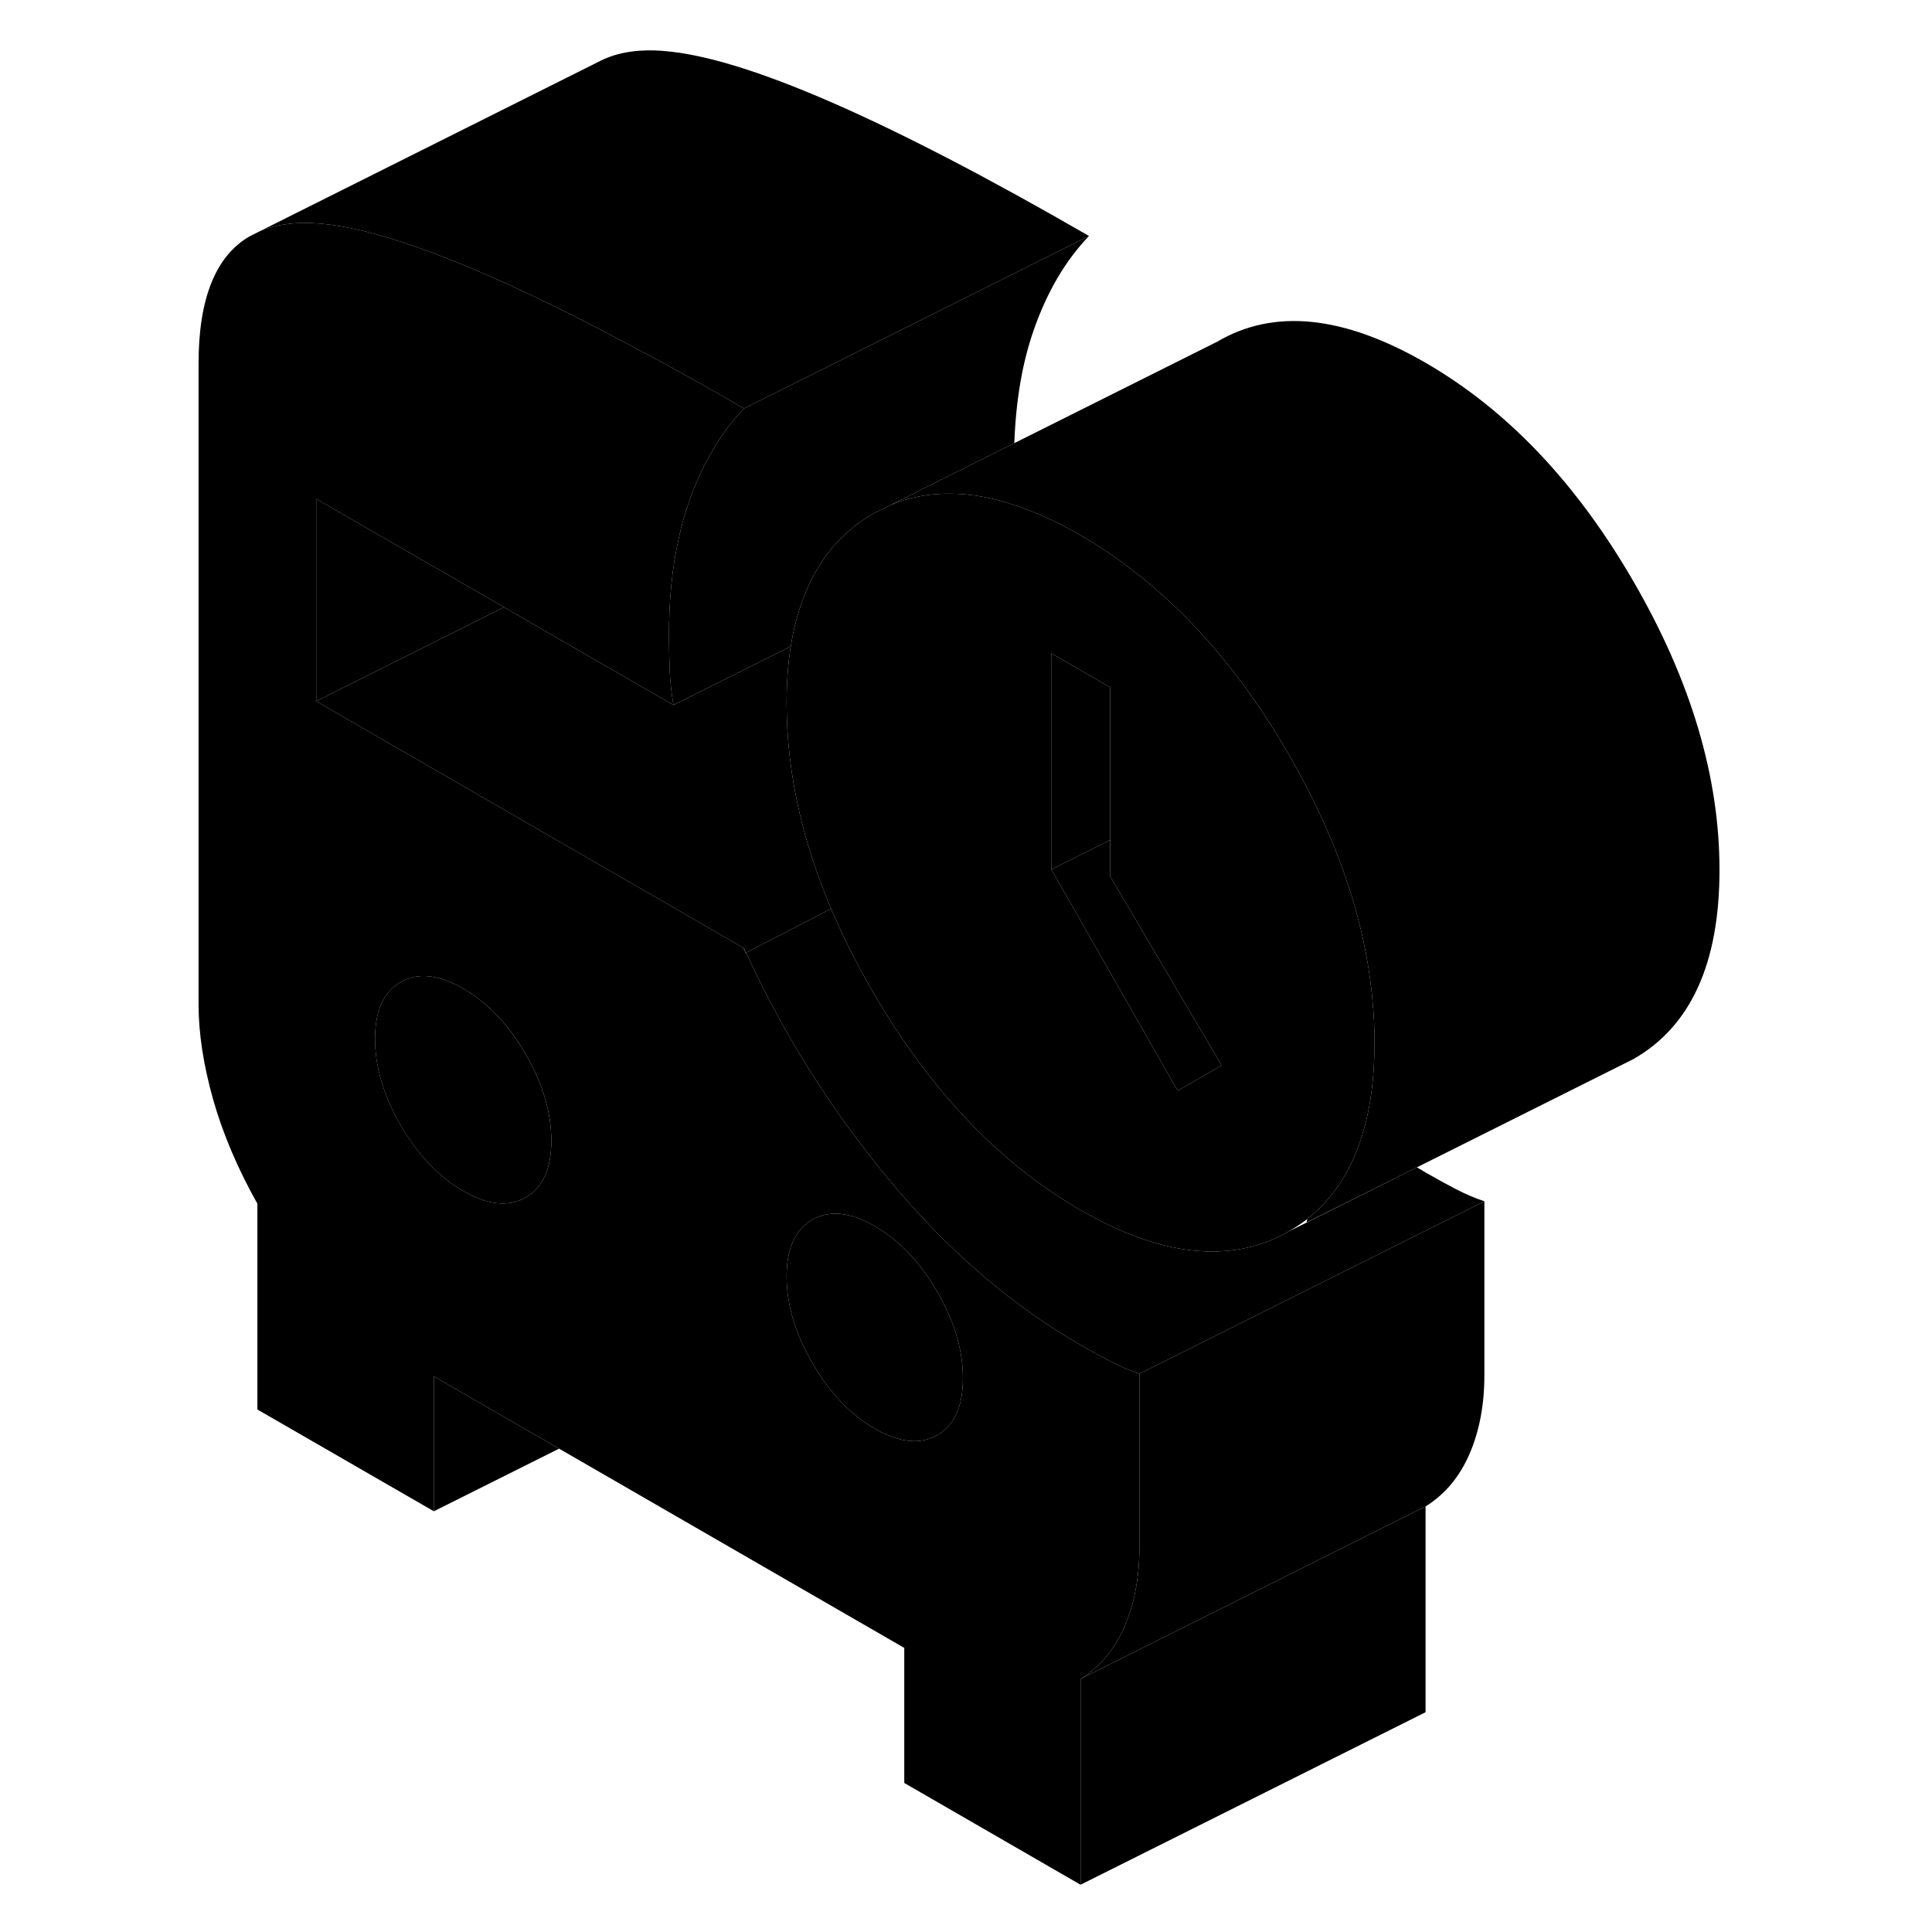 <svg width="24" height="24" viewBox="0 0 93 112" xmlns="http://www.w3.org/2000/svg" stroke-width="1px" stroke-linecap="round" stroke-linejoin="round">
    <path d="M33.751 55.23C33.711 55.15 33.67 55.06 33.63 54.97L33.56 54.93C33.611 55.03 33.67 55.14 33.73 55.24C33.77 55.31 33.81 55.38 33.85 55.44C33.81 55.37 33.781 55.3 33.751 55.23Z" class="pr-icon-iso-solid-stroke" stroke-linejoin="round"/>
    <path d="M73.141 87.33V99.26L53.141 109.26V97.33L62.921 92.44L73.141 87.33Z" class="pr-icon-iso-solid-stroke" stroke-linejoin="round"/>
    <path d="M76.551 69.64V79.72C76.551 81.41 76.271 82.93 75.701 84.26C75.131 85.59 74.281 86.62 73.141 87.33L62.921 92.44L53.141 97.33C54.281 96.62 55.131 95.59 55.701 94.26C56.271 92.93 56.551 91.41 56.551 89.72V79.64L76.551 69.64Z" class="pr-icon-iso-solid-stroke" stroke-linejoin="round"/>
    <path d="M54.891 78.93C54.351 78.65 53.771 78.33 53.141 77.97C49.051 75.61 45.321 72.38 41.941 68.27C38.671 64.31 35.971 60.03 33.851 55.44C33.811 55.38 33.771 55.31 33.731 55.24C33.671 55.14 33.611 55.03 33.561 54.93L22.011 48.26L8.831 40.65V28.92L19.721 35.2L22.011 36.53L29.541 40.87C29.421 40.16 29.351 39.48 29.321 38.84C29.301 38.21 29.281 37.53 29.281 36.82C29.281 34.78 29.461 32.92 29.841 31.24C30.001 30.5 30.191 29.79 30.431 29.12C31.201 26.92 32.261 25.11 33.631 23.68C31.961 22.71 30.361 21.81 28.831 20.98C26.371 19.64 24.101 18.46 22.011 17.45C16.301 14.7 11.981 13.2 9.041 12.96C7.701 12.85 6.551 12.99 5.591 13.39L4.971 13.7C3.001 14.84 2.011 17.31 2.011 21.07V58.23C2.011 59.92 2.301 61.77 2.861 63.76C3.431 65.75 4.281 67.75 5.421 69.78V81.71L15.651 87.61V79.79L22.911 83.98L42.921 95.53V103.36L53.141 109.26V97.33C54.281 96.62 55.131 95.59 55.701 94.26C56.271 92.93 56.551 91.41 56.551 89.72V79.64C55.981 79.45 55.431 79.21 54.891 78.93ZM20.971 69.42C19.981 69.99 18.771 69.86 17.351 69.04C15.931 68.22 14.721 66.95 13.731 65.24C12.741 63.52 12.241 61.85 12.241 60.22C12.241 58.59 12.741 57.49 13.731 56.93C14.721 56.36 15.931 56.49 17.351 57.31C18.771 58.13 19.981 59.39 20.971 61.11C21.971 62.82 22.461 64.5 22.461 66.13C22.461 67.76 21.971 68.85 20.971 69.42ZM44.831 83.2C43.841 83.76 42.631 83.64 41.211 82.82C39.791 82 38.581 80.73 37.591 79.01C36.601 77.3 36.101 75.63 36.101 74C36.101 72.47 36.541 71.41 37.421 70.81C37.471 70.77 37.531 70.73 37.591 70.7C38.581 70.14 39.791 70.26 41.211 71.08C42.631 71.9 43.841 73.17 44.831 74.88C44.891 74.98 44.951 75.08 45.001 75.18C45.891 76.8 46.321 78.37 46.321 79.9C46.321 81.53 45.831 82.63 44.831 83.2Z" class="pr-icon-iso-solid-stroke" stroke-linejoin="round"/>
    <path d="M22.46 66.13C22.46 67.76 21.97 68.85 20.97 69.42C19.98 69.99 18.77 69.86 17.35 69.04C15.93 68.22 14.72 66.95 13.73 65.24C12.74 63.52 12.24 61.85 12.24 60.22C12.24 58.59 12.74 57.49 13.73 56.93C14.72 56.36 15.93 56.49 17.35 57.31C18.77 58.13 19.98 59.39 20.97 61.11C21.97 62.82 22.46 64.5 22.46 66.13Z" class="pr-icon-iso-solid-stroke" stroke-linejoin="round"/>
    <path d="M46.321 79.9C46.321 81.53 45.831 82.63 44.831 83.2C43.841 83.76 42.631 83.64 41.211 82.82C39.791 82 38.581 80.73 37.591 79.01C36.601 77.3 36.101 75.63 36.101 74C36.101 72.47 36.541 71.41 37.421 70.81C37.471 70.77 37.531 70.73 37.591 70.7C38.581 70.14 39.791 70.26 41.211 71.08C42.631 71.9 43.841 73.17 44.831 74.88C44.891 74.98 44.951 75.08 45.001 75.18C45.891 76.8 46.321 78.37 46.321 79.9Z" class="pr-icon-iso-solid-stroke" stroke-linejoin="round"/>
    <path d="M76.551 69.64L56.551 79.64C55.981 79.45 55.431 79.21 54.891 78.93C54.351 78.65 53.771 78.33 53.141 77.97C49.051 75.61 45.321 72.38 41.941 68.27C38.671 64.31 35.971 60.03 33.851 55.44C33.811 55.37 33.781 55.3 33.751 55.23L38.681 52.68C39.351 54.26 40.151 55.86 41.081 57.47C41.321 57.88 41.561 58.28 41.801 58.67C44.981 63.79 48.761 67.62 53.141 70.15C55.931 71.76 58.481 72.56 60.781 72.55C62.371 72.55 63.851 72.17 65.201 71.39L66.251 70.87L72.641 67.67C72.801 67.77 72.971 67.87 73.141 67.97C73.771 68.33 74.351 68.65 74.891 68.93C75.431 69.21 75.981 69.45 76.551 69.64Z" class="pr-icon-iso-solid-stroke" stroke-linejoin="round"/>
    <path d="M70.071 58.09C69.671 53.42 68.041 48.63 65.201 43.72C62.631 39.27 59.631 35.73 56.211 33.1C55.221 32.33 54.201 31.64 53.141 31.03C51.821 30.27 50.561 29.69 49.361 29.3C48.051 28.85 46.811 28.63 45.631 28.62C44.391 28.6 43.231 28.82 42.141 29.27L41.041 29.82C39.031 31.01 37.631 32.83 36.861 35.29C36.631 35.97 36.461 36.69 36.341 37.47C36.181 38.48 36.101 39.57 36.101 40.75C36.101 42.82 36.341 44.92 36.831 47.04C37.261 48.9 37.871 50.78 38.681 52.68C39.351 54.26 40.151 55.86 41.081 57.47C41.321 57.88 41.561 58.28 41.801 58.67C44.981 63.79 48.761 67.62 53.141 70.15C55.931 71.76 58.481 72.56 60.781 72.55C62.371 72.55 63.851 72.17 65.201 71.39C65.581 71.17 65.941 70.93 66.281 70.67C67.821 69.46 68.911 67.76 69.531 65.59C69.971 64.1 70.181 62.38 70.181 60.43C70.181 59.65 70.151 58.87 70.071 58.09ZM58.771 63.23L57.401 60.83L51.451 50.4H51.441V37.87L54.851 39.84V50.79L60.781 60.85L61.321 61.77L58.771 63.23Z" class="pr-icon-iso-solid-stroke" stroke-linejoin="round"/>
    <path d="M54.85 39.84V48.7L51.45 50.4L51.44 50.39V37.87L54.85 39.84Z" class="pr-icon-iso-solid-stroke" stroke-linejoin="round"/>
    <path d="M61.321 61.77L58.771 63.23L57.401 60.83L51.451 50.4L54.851 48.7V50.79L60.781 60.85L61.321 61.77Z" class="pr-icon-iso-solid-stroke" stroke-linejoin="round"/>
    <path d="M90.181 50.43C90.181 55.84 88.521 59.49 85.201 61.39L84.421 61.78L72.641 67.67L66.251 70.86C66.251 70.8 66.271 70.74 66.281 70.67C67.821 69.46 68.911 67.76 69.531 65.59C69.971 64.1 70.181 62.38 70.181 60.43C70.181 59.65 70.151 58.87 70.071 58.09C69.671 53.42 68.041 48.63 65.201 43.72C62.631 39.27 59.631 35.73 56.211 33.1C55.221 32.33 54.201 31.64 53.141 31.03C51.821 30.27 50.561 29.69 49.361 29.3C48.051 28.85 46.811 28.63 45.631 28.62C44.391 28.6 43.231 28.82 42.141 29.27L44.621 28.03L49.301 25.69L61.041 19.82C64.341 17.87 68.371 18.28 73.141 21.03C77.861 23.76 81.881 27.98 85.201 33.72C88.521 39.45 90.181 45.02 90.181 50.43Z" class="pr-icon-iso-solid-stroke" stroke-linejoin="round"/>
    <path d="M53.631 13.68C52.261 15.11 51.201 16.92 50.431 19.12C49.761 21.03 49.391 23.22 49.301 25.69L44.621 28.03L42.141 29.27L41.041 29.82C39.031 31.01 37.631 32.83 36.861 35.29C36.631 35.97 36.461 36.69 36.341 37.47L29.541 40.87C29.421 40.16 29.351 39.48 29.321 38.84C29.301 38.21 29.281 37.53 29.281 36.82C29.281 34.78 29.461 32.92 29.841 31.24C30.001 30.5 30.191 29.79 30.431 29.12C31.201 26.92 32.261 25.11 33.631 23.68L35.481 22.76L53.631 13.68Z" class="pr-icon-iso-solid-stroke" stroke-linejoin="round"/>
    <path d="M53.631 13.68L35.481 22.76L33.631 23.68C31.961 22.71 30.361 21.81 28.831 20.98C26.371 19.64 24.101 18.46 22.011 17.45C16.301 14.7 11.981 13.2 9.041 12.96C7.701 12.85 6.551 12.99 5.591 13.39L24.921 3.72L25.301 3.53C26.311 3.02 27.561 2.83 29.041 2.96C33.731 3.35 41.921 6.92 53.631 13.68Z" class="pr-icon-iso-solid-stroke" stroke-linejoin="round"/>
    <path d="M19.721 35.2L8.831 40.65V28.92L19.721 35.2Z" class="pr-icon-iso-solid-stroke" stroke-linejoin="round"/>
    <path d="M38.681 52.68L33.751 55.23C33.711 55.15 33.671 55.06 33.631 54.97L33.561 54.93L22.011 48.26L8.831 40.65L19.721 35.2L22.011 36.53L29.541 40.87L36.341 37.47C36.181 38.48 36.101 39.57 36.101 40.75C36.101 42.82 36.341 44.92 36.831 47.04C37.261 48.9 37.871 50.78 38.681 52.68Z" class="pr-icon-iso-solid-stroke" stroke-linejoin="round"/>
    <path d="M33.751 55.23L33.73 55.24" class="pr-icon-iso-solid-stroke" stroke-linejoin="round"/>
    <path d="M22.91 83.98L15.65 87.61V79.79L22.91 83.98Z" class="pr-icon-iso-solid-stroke" stroke-linejoin="round"/>
</svg>